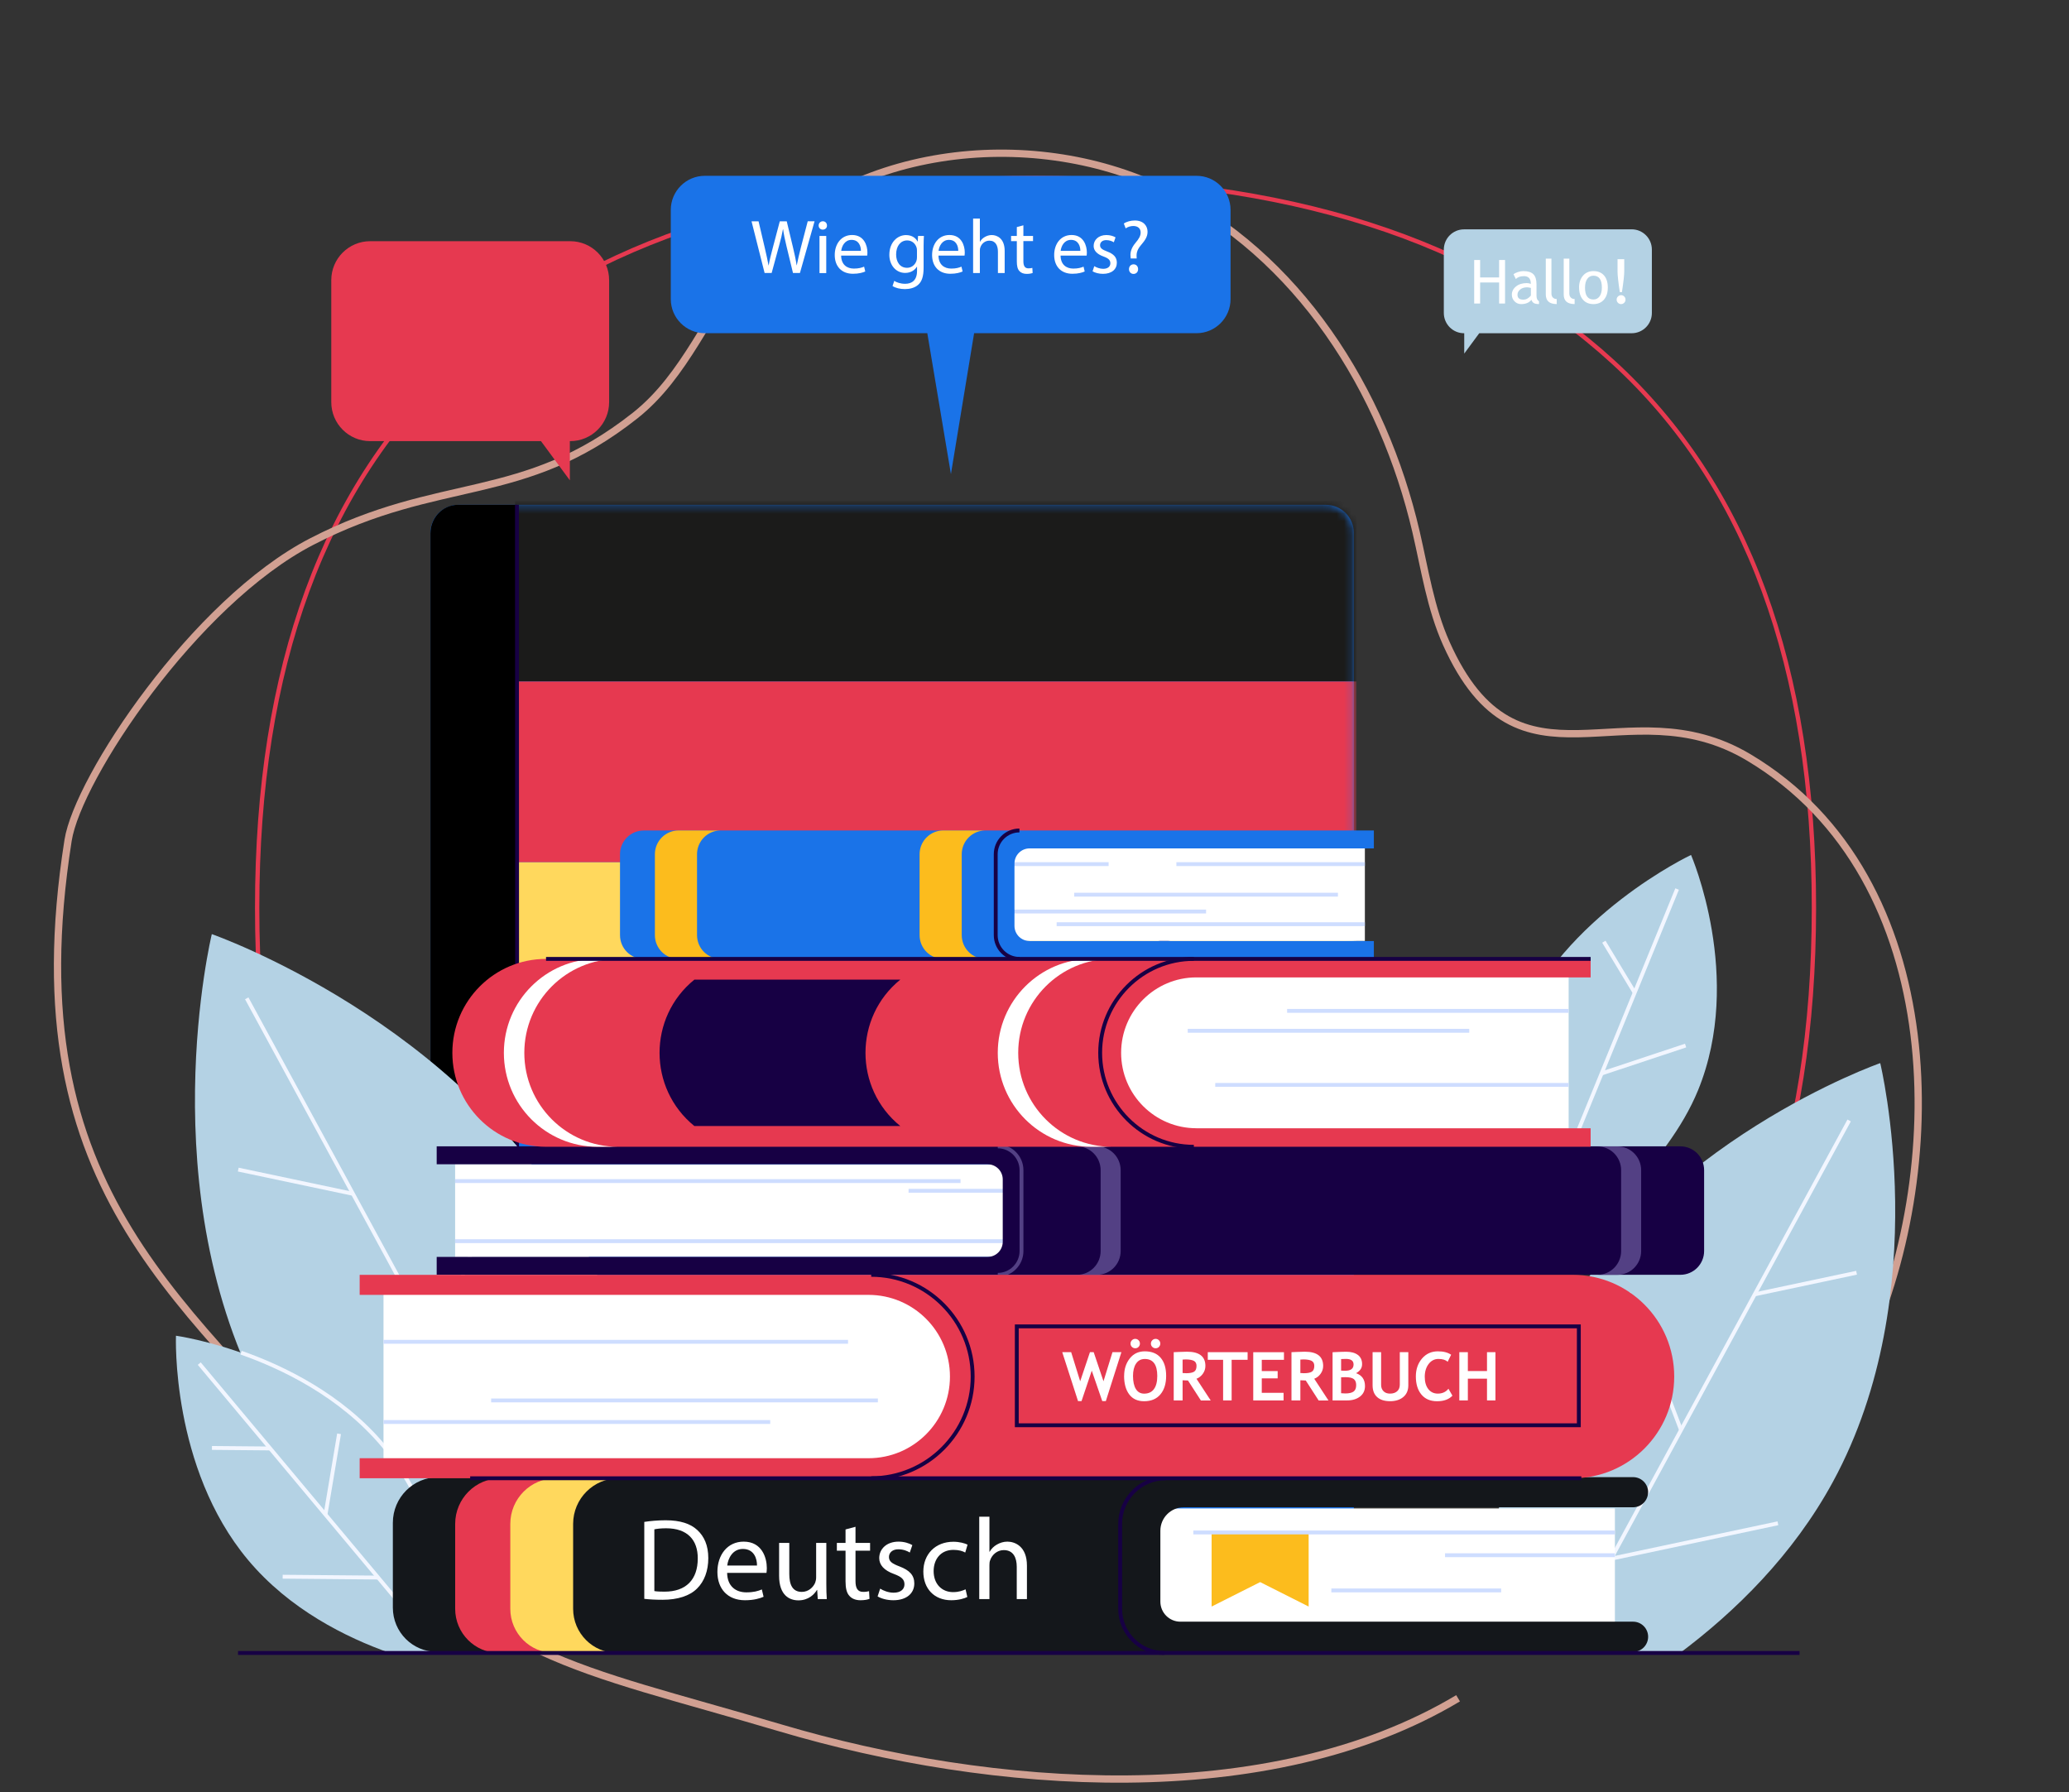 <svg width="284" height="246" viewBox="0 0 284 246" fill="none" xmlns="http://www.w3.org/2000/svg">
<rect x="0" y="0" width="284" height="246" fill="#333333" stroke="none"/>
<path d="M62.812 199.575C44.484 182.63 35.298 157.607 35.298 124.587C35.298 91.567 44.484 66.544 62.811 49.737C81.145 32.924 107.574 24.427 142.143 24.427C176.712 24.427 203.141 32.924 221.475 49.737C239.801 66.544 248.988 91.567 248.988 124.587C248.988 157.607 239.802 182.63 221.474 199.575C203.14 216.525 176.712 225.022 142.143 225.022C107.574 225.022 81.145 216.525 62.812 199.575Z" stroke="#E63950" stroke-width="0.595"/>
<path d="M228.795 221.961C241.064 212.74 249.311 199.649 255.707 186.187C267.532 161.314 267.831 120.531 240.042 103.953C223.129 93.863 208.504 110.563 198.529 88.318C196.357 83.468 195.572 78.155 194.373 72.994C189.869 53.634 178.269 35.023 159.774 26.016C141.279 17.009 115.577 20.113 102.687 36.058C97.179 42.874 94.118 51.553 87.162 57.048C71.697 69.269 60.438 65.204 42.795 74.327C26.698 82.646 10.691 106.801 9.346 115.334C1.605 164.442 26.278 178.89 48.668 205.583C67.456 227.986 78.264 228.594 107.154 237.157C136.045 245.72 174.155 248.636 200.142 233.08" stroke="#D1A092" stroke-miterlimit="10"/>
<g clip-path="url(#clip0_32_523)">
<path d="M185.833 209.171V73.128C185.833 71.004 184.117 69.284 181.999 69.284H62.918C60.8 69.284 59.084 71.004 59.084 73.128V209.171H185.833Z" fill="#1A73E8"/>
<mask id="mask0_32_523" style="mask-type:luminance" maskUnits="userSpaceOnUse" x="59" y="69" width="127" height="141">
<path d="M185.833 209.171V73.128C185.833 71.004 184.117 69.284 181.999 69.284H62.918C60.8 69.284 59.084 71.004 59.084 73.128V209.171H185.833Z" fill="white"/>
</mask>
<g mask="url(#mask0_32_523)">
<path d="M186.199 68.726H70.709V93.534H186.199V68.726Z" fill="#1B1B1A"/>
<path d="M186.199 93.534H70.709V118.341H186.199V93.534Z" fill="#E63950"/>
<path d="M186.199 118.347H70.709V143.154H186.199V118.347Z" fill="#FFD85D"/>
</g>
<path d="M70.958 209.171V69.284H62.855C60.773 69.284 59.084 71.036 59.084 73.192V209.171H70.953H70.958Z" fill="black"/>
<path d="M71.223 208.704H70.694C70.725 161.749 70.725 116.143 70.694 69.284H71.223C71.255 116.143 71.255 161.749 71.223 208.704Z" fill="#170044"/>
<path d="M88.183 223.55C89.533 210.881 89.777 188.766 79.237 169.369C63.368 140.17 29.074 128.202 29.074 128.202C29.074 128.202 20.499 163.581 36.367 192.785C44.889 208.471 58.729 219.18 69.714 225.738L88.183 223.556V223.55Z" fill="#B4D2E4"/>
<path d="M34.102 136.888L33.636 137.142L80.749 223.842L81.214 223.588L34.102 136.888Z" fill="#F2F6FF"/>
<path d="M32.759 160.262L32.65 160.781L48.38 164.104L48.489 163.585L32.759 160.262Z" fill="#F2F6FF"/>
<path d="M44.903 198.953L44.794 199.472L70.552 204.914L70.661 204.394L44.903 198.953Z" fill="#F2F6FF"/>
<path d="M67.627 163.573L59.564 184.687L60.058 184.877L68.122 163.762L67.627 163.573Z" fill="#F2F6FF"/>
<path d="M82.666 202.427L77.108 216.981L77.602 217.171L83.161 202.617L82.666 202.427Z" fill="#F2F6FF"/>
<path d="M258.083 145.91C258.083 145.91 227.57 156.556 213.455 182.537C205.06 197.989 204.355 215.373 205.166 226.933H230.514C238.184 221.198 246.123 213.44 251.6 203.362C265.715 177.381 258.088 145.905 258.088 145.905L258.083 145.91Z" fill="#B4D2E4"/>
<path d="M253.59 153.65L214.099 226.355L214.564 226.609L254.055 153.904L253.59 153.65Z" fill="#F2F6FF"/>
<path d="M254.785 174.418L240.794 177.384L240.903 177.904L254.894 174.937L254.785 174.418Z" fill="#F2F6FF"/>
<path d="M243.99 208.804L221.082 213.665L221.192 214.184L244.1 209.323L243.99 208.804Z" fill="#F2F6FF"/>
<path d="M223.811 177.361L223.316 177.551L230.49 196.335L230.984 196.145L223.811 177.361Z" fill="#F2F6FF"/>
<path d="M210.432 211.919L209.938 212.109L214.884 225.062L215.379 224.872L210.432 211.919Z" fill="#F2F6FF"/>
<path d="M63.469 226.864C62.886 220.556 59.672 206.867 52.638 198.456C42.045 185.781 24.154 183.323 24.154 183.323C24.154 183.323 23.439 201.414 34.037 214.083C39.725 220.89 47.522 224.75 53.517 226.864H63.469Z" fill="#B4D2E4"/>
<path d="M56.801 205.322C55.471 202.746 53.999 200.495 52.437 198.621C46.669 191.718 38.682 187.889 33.004 185.898L33.179 185.399C38.925 187.417 46.997 191.288 52.844 198.281C54.433 200.182 55.927 202.47 57.272 205.077L56.801 205.322Z" fill="#F2F6FF"/>
<path d="M27.553 186.977L27.147 187.318L58.602 224.939L59.008 224.598L27.553 186.977Z" fill="#F2F6FF"/>
<path d="M29.096 198.457L29.091 198.988L37.084 199.059L37.088 198.528L29.096 198.457Z" fill="#F2F6FF"/>
<path d="M38.802 216.13L38.797 216.661L51.884 216.778L51.889 216.247L38.802 216.13Z" fill="#F2F6FF"/>
<path d="M46.28 196.739L44.419 207.824L44.942 207.912L46.802 196.827L46.28 196.739Z" fill="#F2F6FF"/>
<path d="M57.415 214.186L56.132 221.831L56.654 221.919L57.937 214.274L57.415 214.186Z" fill="#F2F6FF"/>
<path d="M211.908 173.075C217.591 169.464 228.867 159.928 233.078 149.643C239.418 134.165 232.119 117.338 232.119 117.338C232.119 117.338 214.546 125.616 208.206 141.094C204.8 149.409 205.33 158.112 206.548 164.383L211.908 173.07V173.075Z" fill="#B4D2E4"/>
<path d="M211.633 168.079L211.14 167.877L229.964 121.915L230.451 122.117L211.633 168.079Z" fill="#F2F6FF"/>
<path d="M220.381 129.108L219.928 129.383L224.164 136.396L224.617 136.121L220.381 129.108Z" fill="#F2F6FF"/>
<path d="M208.818 146.226L208.365 146.501L215.303 157.982L215.756 157.707L208.818 146.226Z" fill="#F2F6FF"/>
<path d="M231.291 143.246L219.752 147.078L219.919 147.582L231.458 143.75L231.291 143.246Z" fill="#F2F6FF"/>
<path d="M220.701 161.562L212.747 164.203L212.914 164.707L220.868 162.066L220.701 161.562Z" fill="#F2F6FF"/>
<path d="M164.796 155.107C157.301 155.107 151.2 148.995 151.2 141.476C151.2 133.958 157.296 127.846 164.796 127.846V128.377C157.593 128.377 151.729 134.255 151.729 141.476C151.729 148.698 157.593 154.576 164.796 154.576V155.107Z" fill="#170044"/>
<path d="M221.669 207.026H158.816V222.727H221.669V207.026Z" fill="white"/>
<path d="M226.23 204.801C226.23 203.66 225.308 202.73 224.164 202.73H60.175C56.721 202.73 53.925 205.534 53.925 208.996V220.646C53.925 223.996 56.631 226.71 59.974 226.71H224.164C225.303 226.71 226.23 225.786 226.23 224.639C226.23 223.497 225.308 222.568 224.164 222.568H162.026C160.506 222.568 159.277 221.336 159.277 219.812V210.09C159.277 208.311 160.718 206.867 162.492 206.867H224.159C225.297 206.867 226.224 205.943 226.224 204.796L226.23 204.801Z" fill="#14171B"/>
<path d="M71.101 220.8V209.15C71.101 205.688 73.898 202.884 77.351 202.884H68.728C65.275 202.884 62.479 205.688 62.479 209.15V220.8C62.479 224.15 65.185 226.863 68.527 226.863H77.15C73.808 226.863 71.101 224.15 71.101 220.8Z" fill="#E63950"/>
<path d="M78.67 220.8V209.15C78.67 205.688 81.466 202.884 84.92 202.884H76.297C72.844 202.884 70.047 205.688 70.047 209.15V220.8C70.047 224.15 72.754 226.863 76.096 226.863H84.719C81.376 226.863 78.67 224.15 78.67 220.8Z" fill="#FFD85D"/>
<path d="M159.807 227.129C156.327 227.129 153.493 224.288 153.493 220.8V209.15C153.493 205.55 156.417 202.619 160.008 202.619V203.15C156.708 203.15 154.023 205.842 154.023 209.15V220.8C154.023 223.996 156.618 226.598 159.807 226.598V227.129Z" fill="#170044"/>
<path d="M179.631 220.492L172.974 217.136L166.311 220.492V210.323H179.631V220.492Z" fill="#FCBC1D"/>
<path d="M221.664 210.058H163.8V210.589H221.664V210.058Z" fill="#CEDDFF"/>
<path d="M221.664 213.18H198.354V213.711H221.664V213.18Z" fill="#CEDDFF"/>
<path d="M206.055 218.012H182.746V218.543H206.055V218.012Z" fill="#CEDDFF"/>
<path d="M62.473 172.507H139.977C141.121 172.507 142.048 171.578 142.048 170.431V161.877C142.048 160.73 141.121 159.801 139.977 159.801H62.473V172.512V172.507Z" fill="white"/>
<path d="M139.59 170.08H62.473V170.611H139.59V170.08Z" fill="#CEDDFF"/>
<path d="M142.048 163.162H124.712V163.693H142.048V163.162Z" fill="#CEDDFF"/>
<path d="M131.847 161.834H62.473V162.365H131.847V161.834Z" fill="#CEDDFF"/>
<path d="M135.57 159.795C136.714 159.795 137.641 160.725 137.641 161.871V170.426C137.641 171.572 136.714 172.502 135.57 172.502H59.942V174.96H230.657C232.458 174.96 233.915 173.5 233.915 171.695V160.597C233.915 158.792 232.458 157.332 230.657 157.332H59.942V159.79H135.57V159.795Z" fill="#170044"/>
<path d="M136.958 175.231V174.7C138.61 174.7 139.95 173.351 139.95 171.7V160.602C139.95 158.946 138.61 157.602 136.958 157.602V157.071C138.901 157.071 140.48 158.654 140.48 160.602V171.7C140.48 173.649 138.901 175.231 136.958 175.231Z" fill="#534084"/>
<path d="M150.57 157.337H147.821C149.621 157.337 151.078 158.797 151.078 160.602V171.7C151.078 173.505 149.621 174.965 147.821 174.965H150.57C152.37 174.965 153.827 173.505 153.827 171.7V160.602C153.827 158.797 152.37 157.337 150.57 157.337Z" fill="#534084"/>
<path d="M222.014 157.337H219.265C221.066 157.337 222.522 158.797 222.522 160.602V171.7C222.522 173.505 221.066 174.965 219.265 174.965H222.014C223.814 174.965 225.271 173.505 225.271 171.7V160.602C225.271 158.797 223.814 157.337 222.014 157.337Z" fill="#534084"/>
<path d="M52.643 201.934H130.634V176.33H52.643V201.934Z" fill="white"/>
<path d="M119.215 177.716C125.39 177.716 130.395 182.734 130.395 188.925C130.395 195.116 125.39 200.134 119.215 200.134H49.37V202.884H215.886C223.576 202.884 229.81 196.635 229.81 188.925C229.81 181.215 223.576 174.965 215.886 174.965H49.37V177.716H119.215Z" fill="#E63950"/>
<path d="M119.585 203.15V202.619C127.117 202.619 133.245 196.476 133.245 188.925C133.245 181.374 127.117 175.231 119.585 175.231V174.7C127.408 174.7 133.775 181.082 133.775 188.925C133.775 196.768 127.408 203.15 119.585 203.15Z" fill="#170044"/>
<path d="M105.724 194.898H52.638V195.429H105.724V194.898Z" fill="#CEDDFF"/>
<path d="M116.407 183.891H52.638V184.422H116.407V183.891Z" fill="#CEDDFF"/>
<path d="M120.502 191.936H67.415V192.467H120.502V191.936Z" fill="#CEDDFF"/>
<path d="M216.982 195.876H139.304V181.773H216.982V195.876ZM139.834 195.345H216.452V182.304H139.834V195.345Z" fill="#170044"/>
<path d="M217.061 202.619H64.539V203.15H217.061V202.619Z" fill="#170044"/>
<path d="M187.348 116.435H136.921C135.777 116.435 134.85 117.364 134.85 118.511V127.066C134.85 128.212 135.777 129.142 136.921 129.142H187.348V116.43V116.435Z" fill="white"/>
<path d="M187.343 118.331H161.475V118.862H187.343V118.331Z" fill="#CEDDFF"/>
<path d="M152.174 118.331H134.844V118.862H152.174V118.331Z" fill="#CEDDFF"/>
<path d="M165.553 124.835H134.844V125.366H165.553V124.835Z" fill="#CEDDFF"/>
<path d="M183.651 122.525H147.45V123.056H183.651V122.525Z" fill="#CEDDFF"/>
<path d="M187.343 126.577H145.04V127.108H187.343V126.577Z" fill="#CEDDFF"/>
<path d="M141.322 129.147C140.178 129.147 139.251 128.218 139.251 127.071V118.517C139.251 117.37 140.178 116.44 141.322 116.44H188.582V113.982H88.363C86.562 113.982 85.105 115.442 85.105 117.247V128.345C85.105 130.15 86.562 131.611 88.363 131.611H188.582V129.152H141.322V129.147Z" fill="#1A73E8"/>
<path d="M95.677 128.34V117.242C95.677 115.437 97.133 113.977 98.934 113.977H93.151C91.35 113.977 89.893 115.437 89.893 117.242V128.34C89.893 130.145 91.35 131.605 93.151 131.605H98.934C97.133 131.605 95.677 130.145 95.677 128.34Z" fill="#FCBC1D"/>
<path d="M132.011 128.34V117.242C132.011 115.437 133.467 113.977 135.268 113.977H129.484C127.684 113.977 126.227 115.437 126.227 117.242V128.34C126.227 130.145 127.684 131.605 129.484 131.605H135.268C133.467 131.605 132.011 130.145 132.011 128.34Z" fill="#FCBC1D"/>
<path d="M139.934 131.871C137.99 131.871 136.412 130.288 136.412 128.34V117.242C136.412 115.294 137.99 113.711 139.934 113.711V114.242C138.287 114.242 136.942 115.586 136.942 117.242V128.34C136.942 129.996 138.282 131.34 139.934 131.34V131.871Z" fill="#170044"/>
<path d="M223.963 31.478H200.96C199.429 31.478 198.185 32.721 198.185 34.26V42.953C198.185 44.487 199.424 45.735 200.96 45.735H200.987V48.528L203.047 45.735H223.968C225.499 45.735 226.743 44.492 226.743 42.953V34.255C226.743 32.721 225.504 31.473 223.968 31.473L223.963 31.478Z" fill="#B4D2E4"/>
<path d="M50.811 33.103H78.273C81.223 33.103 83.612 35.498 83.612 38.455V55.192C83.612 58.149 81.218 60.544 78.273 60.544H78.22V65.923L74.258 60.544H50.811C47.861 60.544 45.472 58.144 45.472 55.192V38.455C45.472 35.498 47.861 33.103 50.811 33.103Z" fill="#E63950"/>
<path d="M215.319 132.481H153.673V156.126H215.319V132.481Z" fill="white"/>
<path d="M164.219 154.846C158.514 154.846 153.89 150.211 153.89 144.497C153.89 138.779 158.514 134.143 164.219 134.143H218.338V131.605H74.952C67.849 131.605 62.092 137.377 62.092 144.497C62.092 151.618 67.849 157.39 74.952 157.39H218.338V154.852H164.219V154.846Z" fill="#E63950"/>
<path d="M71.97 144.497C71.97 137.377 77.727 131.605 84.83 131.605H82.023C74.92 131.605 69.163 137.377 69.163 144.497C69.163 151.618 74.92 157.39 82.023 157.39H84.83C77.727 157.39 71.97 151.618 71.97 144.497Z" fill="white"/>
<path d="M139.765 144.497C139.765 137.377 145.522 131.605 152.625 131.605H149.818C142.715 131.605 136.958 137.377 136.958 144.497C136.958 151.618 142.715 157.39 149.818 157.39H152.625C145.522 157.39 139.765 151.618 139.765 144.497Z" fill="white"/>
<path d="M163.874 157.655C156.639 157.655 150.75 151.751 150.75 144.498C150.75 137.244 156.639 131.34 163.874 131.34V131.871C156.931 131.871 151.279 137.536 151.279 144.498C151.279 151.459 156.931 157.124 163.874 157.124V157.655Z" fill="#170044"/>
<path d="M215.319 138.471H176.676V139.002H215.319V138.471Z" fill="#CEDDFF"/>
<path d="M215.319 148.634H166.809V149.165H215.319V148.634Z" fill="#CEDDFF"/>
<path d="M201.675 141.206H163.032V141.737H201.675V141.206Z" fill="#CEDDFF"/>
<path d="M123.579 154.544C114.156 154.544 104.734 154.544 95.312 154.544C88.94 149.377 88.94 139.618 95.312 134.451H123.579C117.207 139.618 117.207 149.377 123.579 154.544Z" fill="#170044"/>
<path d="M218.338 131.34H74.952V131.871H218.338V131.34Z" fill="#170044"/>
<path d="M247.013 226.598H32.675V227.129H247.013V226.598Z" fill="#170044"/>
<path d="M164.24 24.129H96.747C94.168 24.129 92.075 26.227 92.075 28.812V41.046C92.075 43.632 94.168 45.73 96.747 45.73H127.286L130.528 65.068L133.711 45.73H164.24C166.819 45.73 168.911 43.632 168.911 41.046V28.812C168.911 26.227 166.819 24.129 164.24 24.129Z" fill="#1A73E8"/>
<path d="M205.775 41.657V38.768H203.169V41.657H202.353V35.683H203.169V38.078H205.775V35.683H206.59V41.657H205.775Z" fill="white"/>
<path d="M210.208 41.153C209.901 41.54 209.424 41.737 208.788 41.737C208.444 41.737 208.147 41.614 207.899 41.365C207.65 41.115 207.522 40.807 207.522 40.436C207.522 39.995 207.718 39.618 208.1 39.31C208.486 39.002 208.979 38.853 209.577 38.853C209.742 38.853 209.927 38.891 210.128 38.959C210.128 38.253 209.816 37.898 209.186 37.898C208.704 37.898 208.333 38.03 208.073 38.291L207.75 37.643C207.899 37.521 208.1 37.42 208.359 37.335C208.619 37.25 208.868 37.207 209.101 37.207C209.731 37.207 210.192 37.351 210.478 37.637C210.764 37.924 210.907 38.386 210.907 39.013V40.579C210.907 40.961 211.018 41.216 211.251 41.344V41.731C210.939 41.731 210.7 41.689 210.547 41.599C210.393 41.508 210.277 41.36 210.213 41.153H210.208ZM210.134 39.512C209.89 39.459 209.72 39.432 209.62 39.432C209.228 39.432 208.91 39.533 208.666 39.735C208.423 39.937 208.296 40.175 208.296 40.446C208.296 40.898 208.561 41.126 209.096 41.126C209.487 41.126 209.832 40.94 210.134 40.568V39.512Z" fill="white"/>
<path d="M212.183 40.42V35.498H212.957V40.287C212.957 40.521 213.025 40.706 213.158 40.839C213.29 40.972 213.465 41.041 213.682 41.041V41.731C212.681 41.731 212.183 41.291 212.183 40.414V40.42Z" fill="white"/>
<path d="M214.641 40.42V35.498H215.414V40.287C215.414 40.521 215.483 40.706 215.616 40.839C215.748 40.972 215.923 41.041 216.14 41.041V41.731C215.139 41.731 214.641 41.291 214.641 40.414V40.42Z" fill="white"/>
<path d="M216.749 39.464C216.749 38.79 216.929 38.248 217.294 37.828C217.655 37.414 218.131 37.207 218.724 37.207C219.349 37.207 219.831 37.409 220.176 37.802C220.52 38.195 220.695 38.752 220.695 39.459C220.695 40.165 220.52 40.717 220.165 41.126C219.81 41.529 219.334 41.737 218.724 41.737C218.115 41.737 217.618 41.529 217.273 41.121C216.929 40.712 216.754 40.16 216.754 39.464H216.749ZM217.565 39.464C217.565 40.558 217.951 41.105 218.724 41.105C219.085 41.105 219.365 40.956 219.572 40.664C219.778 40.372 219.879 39.968 219.879 39.464C219.879 38.381 219.492 37.839 218.724 37.839C218.37 37.839 218.089 37.983 217.882 38.269C217.67 38.556 217.57 38.954 217.57 39.459L217.565 39.464Z" fill="white"/>
<path d="M222.517 40.51C222.686 40.51 222.829 40.568 222.946 40.691C223.068 40.813 223.126 40.956 223.126 41.12C223.126 41.285 223.068 41.434 222.946 41.556C222.824 41.678 222.681 41.736 222.517 41.736C222.353 41.736 222.204 41.678 222.088 41.556C221.966 41.434 221.908 41.291 221.908 41.12C221.908 40.951 221.966 40.807 222.088 40.691C222.21 40.574 222.353 40.51 222.517 40.51ZM222.633 40.096H222.342C222.135 38.726 222.03 37.781 222.03 37.244V35.572H222.951V37.239C222.951 37.759 222.845 38.71 222.633 40.096Z" fill="white"/>
<path d="M104.956 37.478L103.161 30.379H104.125L104.967 33.968C105.179 34.855 105.364 35.736 105.491 36.421H105.513C105.629 35.715 105.846 34.871 106.09 33.958L107.038 30.373H107.991L108.855 33.974C109.056 34.818 109.241 35.657 109.347 36.405H109.368C109.517 35.625 109.718 34.834 109.935 33.952L110.873 30.368H111.81L109.803 37.467H108.849L107.954 33.772C107.732 32.864 107.589 32.173 107.493 31.457H107.472C107.345 32.163 107.186 32.858 106.927 33.772L105.92 37.467H104.962L104.956 37.478Z" fill="white"/>
<path d="M113.515 30.947C113.526 31.265 113.293 31.515 112.928 31.515C112.599 31.515 112.371 31.26 112.371 30.947C112.371 30.634 112.615 30.368 112.949 30.368C113.282 30.368 113.515 30.623 113.515 30.947ZM112.488 37.478V32.381H113.415V37.478H112.488Z" fill="white"/>
<path d="M115.459 35.094C115.48 36.347 116.28 36.862 117.202 36.862C117.864 36.862 118.261 36.745 118.611 36.597L118.77 37.26C118.441 37.409 117.885 37.574 117.08 37.574C115.512 37.574 114.58 36.544 114.58 35.004C114.58 33.464 115.486 32.253 116.963 32.253C118.621 32.253 119.066 33.719 119.066 34.653C119.066 34.844 119.045 34.988 119.034 35.083H115.465L115.459 35.094ZM118.171 34.43C118.182 33.841 117.927 32.922 116.889 32.922C115.952 32.922 115.544 33.788 115.47 34.43H118.171Z" fill="white"/>
<path d="M126.82 32.381C126.799 32.747 126.778 33.161 126.778 33.782V36.74C126.778 37.908 126.545 38.625 126.052 39.066C125.56 39.528 124.845 39.676 124.204 39.676C123.563 39.676 122.922 39.528 122.514 39.257L122.747 38.551C123.081 38.763 123.611 38.949 124.241 38.949C125.189 38.949 125.877 38.455 125.877 37.17V36.602H125.856C125.57 37.075 125.025 37.457 124.241 37.457C122.98 37.457 122.075 36.384 122.075 34.972C122.075 33.246 123.197 32.264 124.363 32.264C125.247 32.264 125.729 32.726 125.952 33.151H125.973L126.015 32.381H126.826H126.82ZM125.867 34.393C125.867 34.234 125.856 34.101 125.814 33.974C125.644 33.437 125.194 32.997 124.522 32.997C123.637 32.997 123.007 33.745 123.007 34.924C123.007 35.922 123.51 36.756 124.511 36.756C125.078 36.756 125.591 36.4 125.793 35.806C125.846 35.646 125.867 35.471 125.867 35.312V34.393Z" fill="white"/>
<path d="M128.822 35.094C128.843 36.347 129.643 36.862 130.565 36.862C131.227 36.862 131.624 36.745 131.974 36.597L132.133 37.26C131.804 37.409 131.248 37.574 130.443 37.574C128.875 37.574 127.943 36.544 127.943 35.004C127.943 33.464 128.849 32.253 130.326 32.253C131.984 32.253 132.429 33.719 132.429 34.653C132.429 34.844 132.408 34.988 132.397 35.083H128.828L128.822 35.094ZM131.534 34.43C131.545 33.841 131.29 32.922 130.252 32.922C129.315 32.922 128.907 33.788 128.833 34.43H131.534Z" fill="white"/>
<path d="M133.573 29.997H134.5V33.177H134.521C134.67 32.912 134.897 32.683 135.183 32.524C135.459 32.365 135.782 32.259 136.131 32.259C136.815 32.259 137.906 32.678 137.906 34.441V37.473H136.979V34.547C136.979 33.724 136.672 33.029 135.803 33.029C135.204 33.029 134.733 33.448 134.564 33.958C134.511 34.085 134.5 34.223 134.5 34.398V37.473H133.573V29.997Z" fill="white"/>
<path d="M140.474 30.915V32.381H141.799V33.087H140.474V35.837C140.474 36.469 140.655 36.83 141.168 36.83C141.412 36.83 141.587 36.799 141.703 36.767L141.746 37.462C141.566 37.537 141.285 37.59 140.925 37.59C140.496 37.59 140.146 37.452 139.929 37.202C139.664 36.926 139.574 36.475 139.574 35.875V33.092H138.785V32.386H139.574V31.165L140.48 30.921L140.474 30.915Z" fill="white"/>
<path d="M145.58 35.094C145.601 36.347 146.401 36.862 147.323 36.862C147.985 36.862 148.382 36.745 148.732 36.597L148.891 37.26C148.562 37.409 148.006 37.574 147.201 37.574C145.633 37.574 144.701 36.544 144.701 35.004C144.701 33.464 145.607 32.253 147.084 32.253C148.742 32.253 149.187 33.719 149.187 34.653C149.187 34.844 149.166 34.988 149.155 35.083H145.586L145.58 35.094ZM148.292 34.43C148.303 33.841 148.048 32.922 147.01 32.922C146.073 32.922 145.665 33.788 145.591 34.43H148.292Z" fill="white"/>
<path d="M150.204 36.528C150.48 36.708 150.962 36.894 151.422 36.894C152.095 36.894 152.413 36.559 152.413 36.135C152.413 35.694 152.148 35.45 151.465 35.2C150.548 34.871 150.119 34.367 150.119 33.756C150.119 32.933 150.781 32.258 151.872 32.258C152.386 32.258 152.836 32.407 153.122 32.577L152.889 33.252C152.688 33.124 152.323 32.954 151.851 32.954C151.306 32.954 150.999 33.267 150.999 33.65C150.999 34.069 151.306 34.26 151.968 34.515C152.852 34.85 153.303 35.296 153.303 36.055C153.303 36.952 152.609 37.584 151.401 37.584C150.845 37.584 150.331 37.446 149.971 37.239L150.204 36.533V36.528Z" fill="white"/>
<path d="M155.204 35.466L155.183 35.19C155.119 34.621 155.31 34 155.834 33.368C156.306 32.811 156.57 32.397 156.57 31.924C156.57 31.388 156.237 31.027 155.575 31.016C155.199 31.016 154.775 31.143 154.515 31.345L154.261 30.681C154.606 30.427 155.209 30.262 155.765 30.262C156.973 30.262 157.519 31.011 157.519 31.812C157.519 32.529 157.121 33.044 156.613 33.644C156.152 34.191 155.983 34.653 156.014 35.195L156.025 35.471H155.204V35.466ZM154.971 36.942C154.971 36.554 155.236 36.278 155.601 36.278C155.967 36.278 156.221 36.554 156.221 36.942C156.221 37.308 155.977 37.595 155.591 37.595C155.225 37.595 154.971 37.308 154.971 36.942Z" fill="white"/>
<path d="M151.782 192.291H151.3L149.86 188.118L148.456 192.291H147.974L145.808 185.58H147.032L148.271 189.573L149.611 185.58H150.125L151.47 189.573L152.704 185.58H153.928L151.793 192.291H151.782Z" fill="white"/>
<path d="M154.304 188.835C154.304 187.89 154.563 187.093 155.077 186.44C155.591 185.787 156.279 185.463 157.142 185.463C158.091 185.463 158.816 185.76 159.319 186.35C159.822 186.939 160.071 187.767 160.071 188.835C160.071 189.902 159.807 190.746 159.282 191.373C158.758 191.999 158.011 192.313 157.047 192.313C156.163 192.313 155.479 192.005 155.008 191.383C154.537 190.762 154.298 189.913 154.298 188.835H154.304ZM155.829 183.753C156.004 183.753 156.157 183.817 156.284 183.944C156.412 184.072 156.47 184.22 156.47 184.401C156.47 184.582 156.406 184.73 156.284 184.858C156.157 184.985 156.009 185.043 155.829 185.043C155.649 185.043 155.501 184.98 155.373 184.858C155.246 184.736 155.183 184.582 155.183 184.401C155.183 184.22 155.246 184.072 155.373 183.944C155.501 183.817 155.649 183.753 155.829 183.753ZM155.522 188.835C155.522 189.61 155.654 190.21 155.914 190.635C156.173 191.059 156.555 191.272 157.052 191.272C157.64 191.272 158.085 191.065 158.392 190.651C158.7 190.236 158.853 189.631 158.853 188.84C158.853 187.29 158.281 186.514 157.142 186.514C156.618 186.514 156.221 186.727 155.94 187.146C155.659 187.566 155.522 188.134 155.522 188.845V188.835ZM158.625 183.753C158.8 183.753 158.954 183.817 159.081 183.944C159.208 184.072 159.266 184.22 159.266 184.401C159.266 184.582 159.203 184.73 159.081 184.858C158.959 184.985 158.806 185.043 158.625 185.043C158.445 185.043 158.297 184.98 158.17 184.858C158.043 184.736 157.979 184.582 157.979 184.401C157.979 184.22 158.043 184.072 158.17 183.944C158.297 183.817 158.445 183.753 158.625 183.753Z" fill="white"/>
<path d="M164.833 192.201L163.069 189.467C162.894 189.467 162.646 189.451 162.328 189.435V192.201H161.11V185.58C161.173 185.58 161.427 185.569 161.872 185.548C162.312 185.527 162.672 185.516 162.942 185.516C164.621 185.516 165.458 186.169 165.458 187.47C165.458 187.863 165.341 188.219 165.108 188.543C164.875 188.867 164.584 189.095 164.234 189.228L166.189 192.212H164.838L164.833 192.201ZM162.328 186.605V188.442C162.545 188.458 162.709 188.468 162.826 188.468C163.313 188.468 163.673 188.399 163.901 188.261C164.129 188.123 164.24 187.852 164.24 187.454C164.24 187.13 164.118 186.902 163.874 186.769C163.631 186.642 163.249 186.573 162.725 186.573C162.598 186.573 162.465 186.583 162.328 186.599V186.605Z" fill="white"/>
<path d="M169.06 186.626V192.201H167.889V186.626H165.786V185.58H171.252V186.626H169.06Z" fill="white"/>
<path d="M173.196 186.626V188.176H175.378V189.174H173.196V191.16H176.189V192.206H172.026V185.585H176.242V186.631H173.201L173.196 186.626Z" fill="white"/>
<path d="M180.998 192.201L179.234 189.467C179.059 189.467 178.81 189.451 178.493 189.435V192.201H177.274V185.58C177.338 185.58 177.592 185.569 178.037 185.548C178.477 185.527 178.837 185.516 179.107 185.516C180.786 185.516 181.623 186.169 181.623 187.47C181.623 187.863 181.506 188.219 181.273 188.543C181.04 188.867 180.749 189.095 180.399 189.228L182.354 192.212H181.003L180.998 192.201ZM178.493 186.605V188.442C178.71 188.458 178.874 188.468 178.99 188.468C179.478 188.468 179.838 188.399 180.066 188.261C180.293 188.123 180.405 187.852 180.405 187.454C180.405 187.13 180.283 186.902 180.039 186.769C179.796 186.642 179.414 186.573 178.89 186.573C178.763 186.573 178.63 186.583 178.493 186.599V186.605Z" fill="white"/>
<path d="M184.933 192.201H182.915V185.585C183.805 185.542 184.43 185.521 184.785 185.521C185.468 185.521 186.003 185.67 186.39 185.962C186.776 186.254 186.967 186.673 186.967 187.22C186.967 187.767 186.691 188.16 186.135 188.463C186.956 188.75 187.364 189.339 187.364 190.236C187.364 190.836 187.136 191.32 186.681 191.67C186.225 192.02 185.643 192.201 184.922 192.201H184.933ZM184.086 186.525V188.112C184.266 188.123 184.456 188.128 184.652 188.128C185.415 188.128 185.796 187.842 185.796 187.268C185.796 186.758 185.447 186.504 184.753 186.504C184.568 186.504 184.345 186.509 184.08 186.525H184.086ZM184.086 189.026V191.213C184.324 191.235 184.515 191.245 184.663 191.245C185.187 191.245 185.563 191.155 185.802 190.98C186.04 190.805 186.156 190.507 186.156 190.093C186.156 189.716 186.045 189.44 185.828 189.27C185.611 189.1 185.224 189.01 184.679 189.01C184.562 189.01 184.366 189.01 184.086 189.026Z" fill="white"/>
<path d="M188.408 185.58H189.578V190.067C189.578 190.422 189.684 190.709 189.901 190.932C190.118 191.155 190.415 191.267 190.796 191.267C191.22 191.267 191.548 191.155 191.787 190.937C192.025 190.72 192.142 190.422 192.142 190.04V185.574H193.312V190.13C193.312 190.81 193.084 191.346 192.629 191.729C192.173 192.116 191.564 192.307 190.807 192.307C190.049 192.307 189.451 192.121 189.033 191.744C188.614 191.367 188.408 190.826 188.408 190.125V185.574V185.58Z" fill="white"/>
<path d="M199.191 185.93L198.709 186.902C198.45 186.642 198.026 186.509 197.449 186.509C196.898 186.509 196.448 186.743 196.098 187.205C195.748 187.666 195.568 188.251 195.568 188.962C195.568 189.674 195.733 190.231 196.056 190.645C196.384 191.059 196.818 191.267 197.359 191.267C197.978 191.267 198.465 191.044 198.82 190.598L199.366 191.548C198.889 192.058 198.19 192.313 197.263 192.313C196.336 192.313 195.621 192.01 195.113 191.399C194.604 190.789 194.345 189.96 194.345 188.909C194.345 187.932 194.631 187.109 195.192 186.451C195.759 185.792 196.485 185.463 197.369 185.463C198.127 185.463 198.73 185.617 199.186 185.93H199.191Z" fill="white"/>
<path d="M204.112 192.201V189.217H201.484V192.201H200.314V185.58H201.484V188.171H204.112V185.58H205.271V192.201H204.112Z" fill="white"/>
<path d="M88.437 208.874C89.279 208.747 90.28 208.651 91.376 208.651C93.362 208.651 94.777 209.113 95.714 209.989C96.667 210.865 97.224 212.108 97.224 213.844C97.224 215.58 96.683 217.03 95.682 218.018C94.681 219.021 93.029 219.563 90.947 219.563C89.962 219.563 89.136 219.515 88.437 219.435V208.874ZM89.819 218.368C90.169 218.432 90.677 218.448 91.217 218.448C94.173 218.448 95.778 216.791 95.778 213.892C95.793 211.359 94.364 209.75 91.44 209.75C90.725 209.75 90.184 209.814 89.819 209.894V218.368Z" fill="white"/>
<path d="M99.808 215.867C99.84 217.763 101.048 218.543 102.446 218.543C103.447 218.543 104.051 218.368 104.575 218.145L104.813 219.149C104.321 219.372 103.479 219.626 102.255 219.626C99.888 219.626 98.474 218.065 98.474 215.74C98.474 213.414 99.84 211.582 102.08 211.582C104.591 211.582 105.258 213.796 105.258 215.214C105.258 215.501 105.227 215.724 105.211 215.867H99.808ZM103.908 214.864C103.924 213.971 103.542 212.586 101.969 212.586C100.555 212.586 99.935 213.892 99.824 214.864H103.908Z" fill="white"/>
<path d="M113.425 217.365C113.425 218.161 113.441 218.862 113.489 219.467H112.25L112.17 218.209H112.138C111.773 218.83 110.963 219.642 109.596 219.642C108.388 219.642 106.943 218.973 106.943 216.265V211.757H108.341V216.026C108.341 217.492 108.786 218.48 110.057 218.48C110.994 218.48 111.646 217.826 111.9 217.205C111.98 216.998 112.027 216.743 112.027 216.488V211.757H113.425V217.365Z" fill="white"/>
<path d="M117.43 209.543V211.757H119.432V212.824H117.43V216.982C117.43 217.938 117.7 218.479 118.478 218.479C118.844 218.479 119.114 218.432 119.289 218.384L119.352 219.435C119.082 219.547 118.653 219.626 118.113 219.626C117.461 219.626 116.937 219.419 116.603 219.037C116.206 218.623 116.063 217.938 116.063 217.03V212.824H114.871V211.757H116.063V209.909L117.43 209.543Z" fill="white"/>
<path d="M120.814 218.033C121.227 218.304 121.958 218.591 122.657 218.591C123.674 218.591 124.151 218.081 124.151 217.444C124.151 216.775 123.754 216.409 122.721 216.026C121.338 215.533 120.687 214.768 120.687 213.844C120.687 212.602 121.688 211.582 123.34 211.582C124.119 211.582 124.802 211.805 125.231 212.06L124.882 213.079C124.58 212.888 124.024 212.633 123.309 212.633C122.482 212.633 122.022 213.111 122.022 213.685C122.022 214.322 122.482 214.609 123.483 214.991C124.818 215.501 125.501 216.17 125.501 217.317C125.501 218.671 124.453 219.626 122.625 219.626C121.783 219.626 121.005 219.419 120.464 219.101L120.814 218.033Z" fill="white"/>
<path d="M132.779 219.18C132.413 219.371 131.603 219.626 130.57 219.626C128.25 219.626 126.741 218.049 126.741 215.692C126.741 213.334 128.361 211.598 130.872 211.598C131.698 211.598 132.429 211.805 132.811 211.996L132.493 213.079C132.159 212.888 131.635 212.713 130.872 212.713C129.108 212.713 128.155 214.019 128.155 215.628C128.155 217.412 129.299 218.511 130.824 218.511C131.619 218.511 132.143 218.304 132.54 218.129L132.779 219.18Z" fill="white"/>
<path d="M134.415 208.157H135.814V212.968H135.845C136.068 212.57 136.417 212.219 136.846 211.98C137.26 211.741 137.752 211.582 138.276 211.582C139.309 211.582 140.962 212.219 140.962 214.879V219.467H139.564V215.039C139.564 213.796 139.103 212.745 137.784 212.745C136.878 212.745 136.163 213.382 135.909 214.147C135.83 214.338 135.814 214.545 135.814 214.816V219.467H134.415V208.157Z" fill="white"/>
</g>
<defs>
<clipPath id="clip0_32_523">
<rect width="236" height="203" fill="white" transform="translate(24.143 24.129)"/>
</clipPath>
</defs>
</svg>
